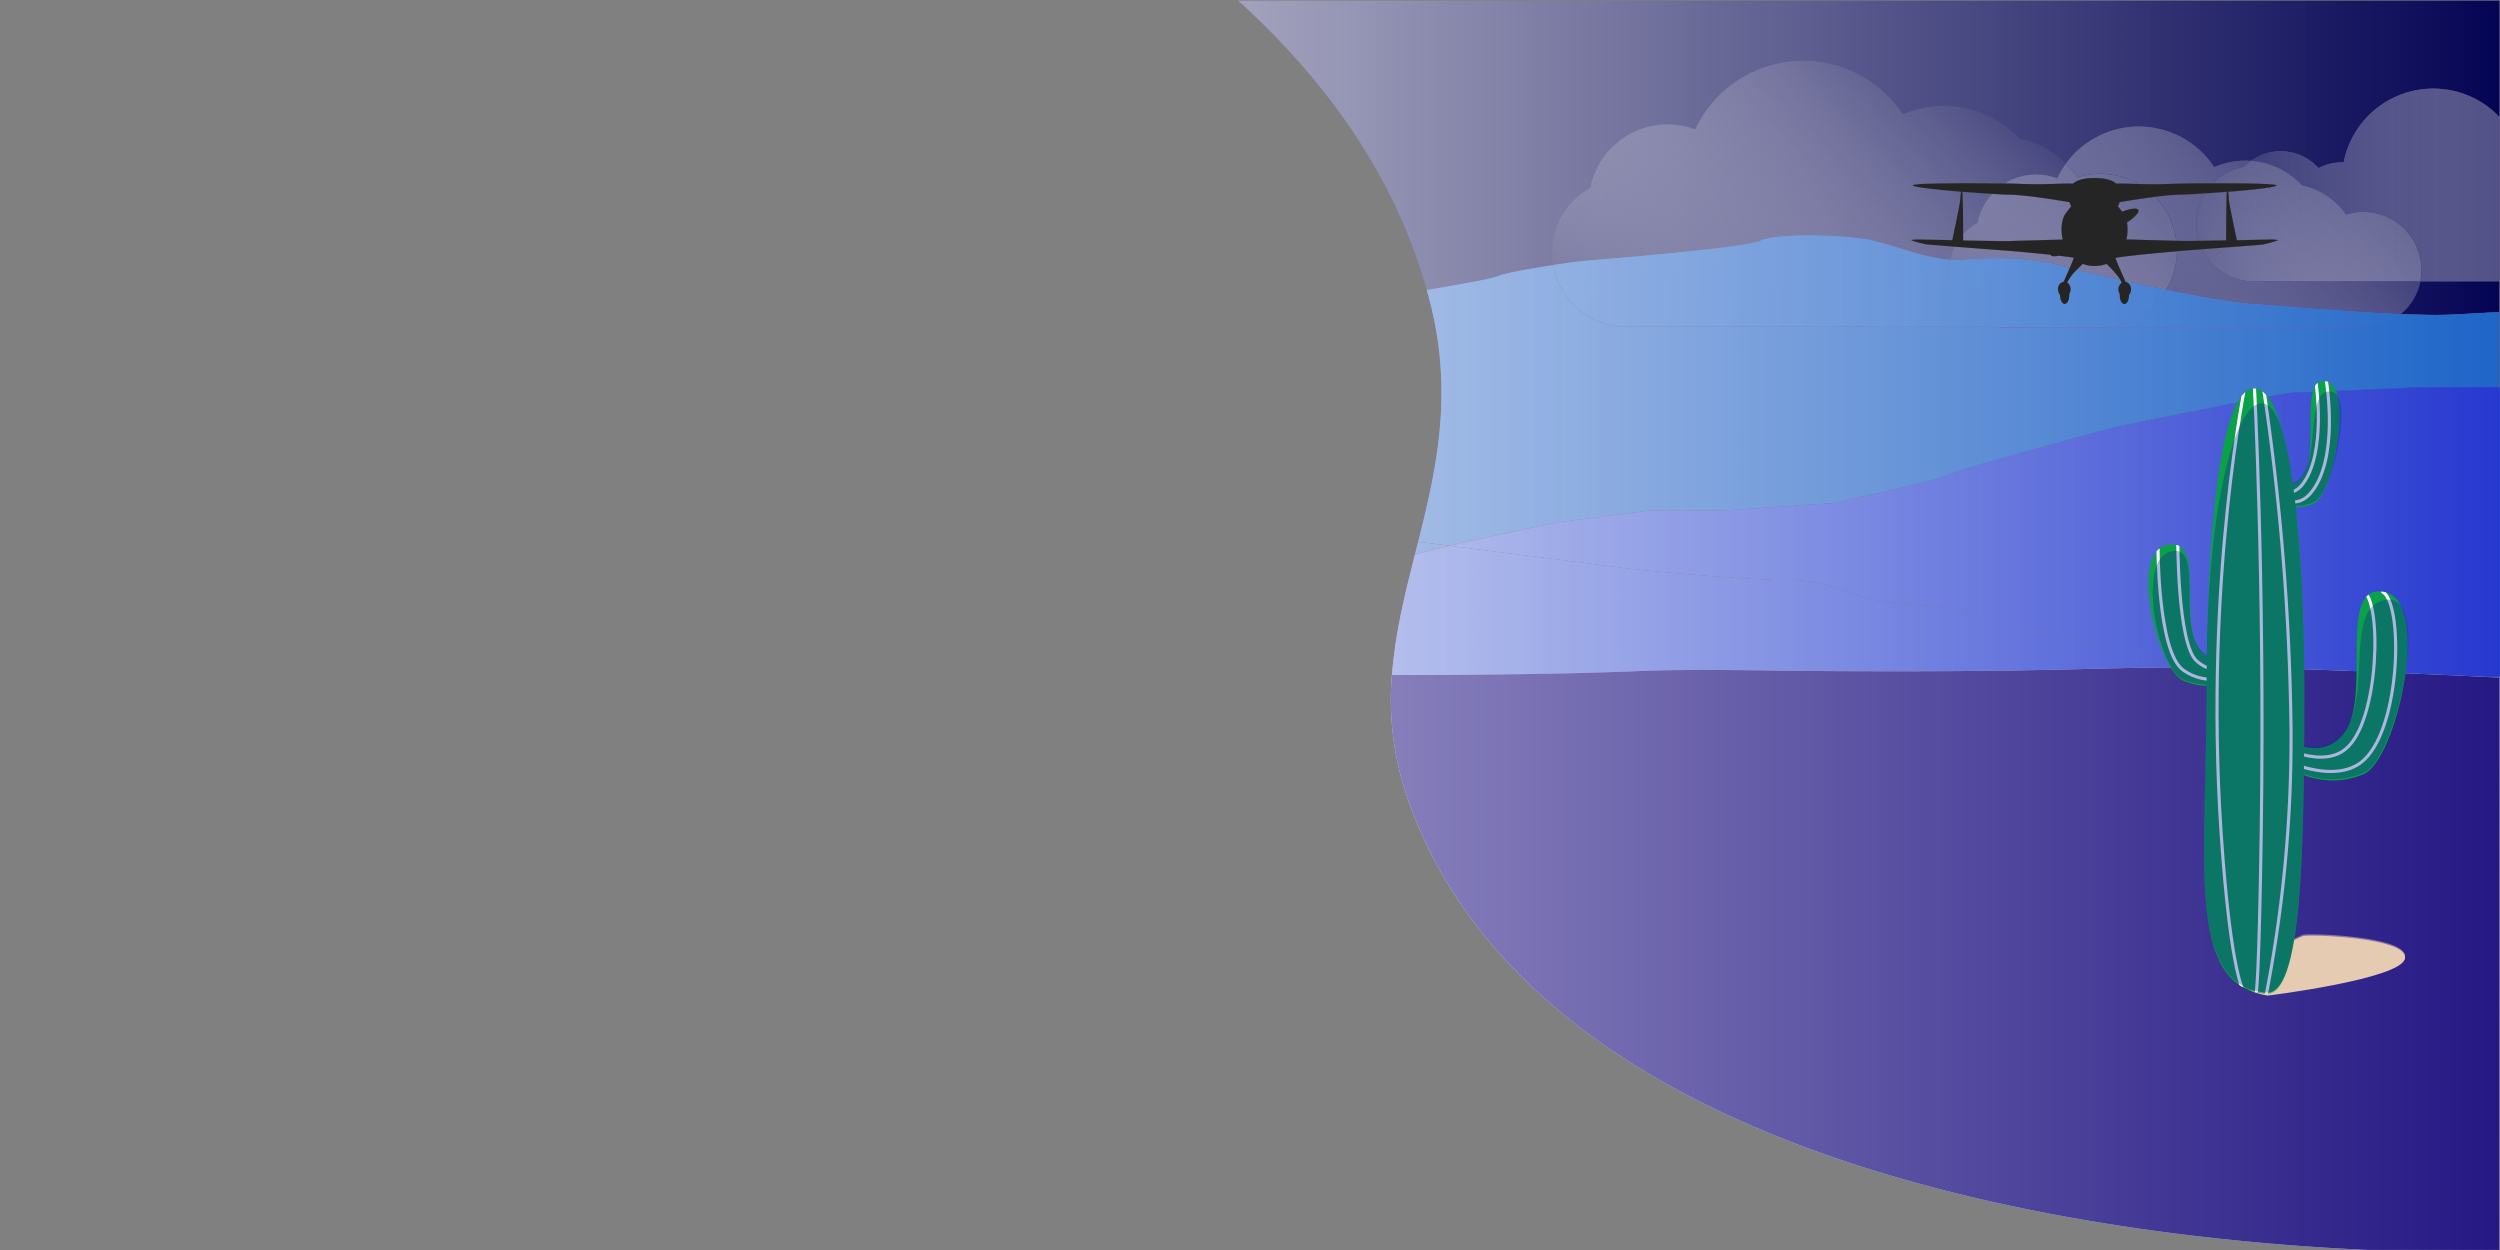 <svg xmlns="http://www.w3.org/2000/svg" xmlns:xlink="http://www.w3.org/1999/xlink" viewBox="0 0 801 400.5"><rect x="0" y="0" width="801" height="400.5" fill="#808080" stroke="none"/><defs><style>.cls-1,.cls-79{fill:none;}.cls-2{isolation:isolate;}.cls-3{fill:url(#linear-gradient);}.cls-4{fill:url(#linear-gradient-2);}.cls-5{fill:url(#linear-gradient-3);}.cls-6{fill:url(#linear-gradient-4);}.cls-7{fill:url(#linear-gradient-5);}.cls-8{fill:url(#linear-gradient-6);}.cls-9{fill:url(#linear-gradient-7);}.cls-10{fill:url(#linear-gradient-8);}.cls-11{fill:url(#linear-gradient-9);}.cls-12{fill:url(#linear-gradient-10);}.cls-13{fill:url(#linear-gradient-11);}.cls-14{fill:url(#linear-gradient-12);}.cls-15{fill:url(#linear-gradient-13);}.cls-16{fill:url(#linear-gradient-14);}.cls-17{fill:url(#linear-gradient-15);}.cls-18{fill:url(#linear-gradient-16);}.cls-19{fill:url(#linear-gradient-17);}.cls-20{fill:url(#linear-gradient-18);}.cls-21{fill:url(#linear-gradient-19);}.cls-22{fill:url(#linear-gradient-20);}.cls-23{fill:url(#linear-gradient-21);}.cls-24{fill:url(#linear-gradient-22);}.cls-25{fill:url(#linear-gradient-23);}.cls-26{fill:url(#linear-gradient-24);}.cls-27{fill:url(#linear-gradient-25);}.cls-28{fill:url(#linear-gradient-26);}.cls-29{fill:url(#linear-gradient-27);}.cls-30{fill:url(#linear-gradient-28);}.cls-31{fill:url(#linear-gradient-29);}.cls-32{fill:url(#linear-gradient-30);}.cls-33{fill:url(#linear-gradient-31);}.cls-34{fill:url(#linear-gradient-32);}.cls-35{fill:url(#linear-gradient-33);}.cls-36{fill:url(#linear-gradient-34);}.cls-37{fill:url(#linear-gradient-35);}.cls-38{fill:url(#linear-gradient-36);}.cls-39{fill:url(#linear-gradient-37);}.cls-40{fill:#ef5023;}.cls-41{fill:url(#linear-gradient-38);}.cls-42{fill:url(#linear-gradient-39);}.cls-43{fill:url(#linear-gradient-40);}.cls-44{fill:url(#linear-gradient-41);}.cls-45{fill:url(#linear-gradient-42);}.cls-46{fill:url(#linear-gradient-43);}.cls-47{fill:url(#linear-gradient-44);}.cls-48{fill:url(#linear-gradient-45);}.cls-49{fill:url(#linear-gradient-46);}.cls-50{fill:url(#linear-gradient-47);}.cls-51{fill:url(#linear-gradient-48);}.cls-52{fill:url(#linear-gradient-49);}.cls-53{fill:url(#linear-gradient-50);}.cls-54{fill:url(#linear-gradient-51);}.cls-55{fill:url(#linear-gradient-52);}.cls-56{fill:url(#linear-gradient-53);}.cls-57{fill:url(#linear-gradient-54);}.cls-58{fill:url(#linear-gradient-55);}.cls-59{fill:url(#linear-gradient-56);}.cls-60{fill:url(#linear-gradient-57);}.cls-61{fill:url(#linear-gradient-58);}.cls-62{fill:url(#linear-gradient-59);}.cls-63{fill:url(#linear-gradient-60);}.cls-64{fill:url(#linear-gradient-61);}.cls-65{fill:#d2d2ff;}.cls-66{fill:url(#linear-gradient-62);}.cls-67{fill:url(#linear-gradient-63);}.cls-68{fill:url(#linear-gradient-64);}.cls-69{fill:url(#linear-gradient-65);}.cls-70{fill:url(#linear-gradient-66);}.cls-71{fill:url(#linear-gradient-67);}.cls-72{fill:url(#linear-gradient-68);}.cls-73{fill:url(#linear-gradient-69);}.cls-74{fill:url(#linear-gradient-70);}.cls-75{fill:#252526;}.cls-76{fill:#e5cbb1;}.cls-76,.cls-83{mix-blend-mode:multiply;}.cls-77{clip-path:url(#clip-path);}.cls-78{fill:#0ba14a;}.cls-79{stroke:#fff;stroke-miterlimit:10;}.cls-80{clip-path:url(#clip-path-2);}.cls-81{clip-path:url(#clip-path-3);}.cls-82{clip-path:url(#clip-path-4);}.cls-83{opacity:0.51;}.cls-84{fill:#0d23a0;opacity:0.65;}</style><linearGradient id="linear-gradient" x1="1199.03" y1="95.51" x2="2000" y2="95.51" gradientUnits="userSpaceOnUse"><stop offset="0.21" stop-color="#fff" stop-opacity="0.9"/><stop offset="1" stop-color="#040454"/></linearGradient><linearGradient id="linear-gradient-2" x1="1199.03" y1="46.57" x2="2000" y2="46.57" xlink:href="#linear-gradient"/><linearGradient id="linear-gradient-3" x1="1199.03" y1="217.07" x2="2000" y2="217.07" xlink:href="#linear-gradient"/><linearGradient id="linear-gradient-4" x1="1199.03" y1="68.23" x2="2000" y2="68.23" xlink:href="#linear-gradient"/><linearGradient id="linear-gradient-5" x1="1751.04" y1="145.56" x2="1861.51" y2="35.09" gradientUnits="userSpaceOnUse"><stop offset="0" stop-color="#fff" stop-opacity="0"/><stop offset="1" stop-color="#383875"/></linearGradient><linearGradient id="linear-gradient-6" x1="1199.03" y1="52.25" x2="2000" y2="52.25" xlink:href="#linear-gradient"/><linearGradient id="linear-gradient-7" x1="1722.23" y1="116.75" x2="1832.7" y2="6.28" xlink:href="#linear-gradient-5"/><linearGradient id="linear-gradient-8" x1="1199.03" y1="49.77" x2="2000" y2="49.77" xlink:href="#linear-gradient"/><linearGradient id="linear-gradient-9" x1="1835.58" y1="106.68" x2="1919.2" y2="23.05" xlink:href="#linear-gradient-5"/><linearGradient id="linear-gradient-10" x1="1199.03" y1="90.23" x2="2000" y2="90.23" xlink:href="#linear-gradient"/><linearGradient id="linear-gradient-11" x1="1875.91" y1="147.01" x2="1959.53" y2="63.38" xlink:href="#linear-gradient-5"/><linearGradient id="linear-gradient-12" x1="1199.03" y1="69.59" x2="2000" y2="69.59" xlink:href="#linear-gradient"/><linearGradient id="linear-gradient-13" x1="1847.76" y1="118.86" x2="1931.38" y2="35.23" xlink:href="#linear-gradient-5"/><linearGradient id="linear-gradient-14" x1="1199.03" y1="69.67" x2="2000" y2="69.67" xlink:href="#linear-gradient"/><linearGradient id="linear-gradient-15" x1="1761.75" y1="156.27" x2="1872.22" y2="45.8" xlink:href="#linear-gradient-5"/><linearGradient id="linear-gradient-16" x1="1823.46" y1="94.56" x2="1907.09" y2="10.94" xlink:href="#linear-gradient-5"/><linearGradient id="linear-gradient-17" x1="1199.03" y1="70.12" x2="2000" y2="70.12" xlink:href="#linear-gradient"/><linearGradient id="linear-gradient-18" x1="1781.83" y1="176.35" x2="1892.3" y2="65.88" xlink:href="#linear-gradient-5"/><linearGradient id="linear-gradient-19" x1="1843.54" y1="114.64" x2="1927.17" y2="31.02" xlink:href="#linear-gradient-5"/><linearGradient id="linear-gradient-20" x1="1199.03" y1="55.74" x2="2000" y2="55.74" xlink:href="#linear-gradient"/><linearGradient id="linear-gradient-21" x1="1763.54" y1="158.06" x2="1874.01" y2="47.59" xlink:href="#linear-gradient-5"/><linearGradient id="linear-gradient-22" x1="1825.25" y1="96.35" x2="1908.88" y2="12.73" xlink:href="#linear-gradient-5"/><linearGradient id="linear-gradient-23" x1="1199.03" y1="82.48" x2="2000" y2="82.48" xlink:href="#linear-gradient"/><linearGradient id="linear-gradient-24" x1="1765.84" y1="160.36" x2="1876.31" y2="49.89" xlink:href="#linear-gradient-5"/><linearGradient id="linear-gradient-25" x1="1827.55" y1="98.65" x2="1911.18" y2="15.03" xlink:href="#linear-gradient-5"/><linearGradient id="linear-gradient-26" x1="1199.03" y1="87.17" x2="2000" y2="87.17" xlink:href="#linear-gradient"/><linearGradient id="linear-gradient-27" x1="1782.51" y1="177.03" x2="1892.98" y2="66.56" xlink:href="#linear-gradient-5"/><linearGradient id="linear-gradient-28" x1="1844.22" y1="115.32" x2="1927.85" y2="31.7" xlink:href="#linear-gradient-5"/><linearGradient id="linear-gradient-29" x1="1199.03" y1="86.67" x2="2000" y2="86.67" xlink:href="#linear-gradient"/><linearGradient id="linear-gradient-30" x1="1789.05" y1="183.57" x2="1899.52" y2="73.1" xlink:href="#linear-gradient-5"/><linearGradient id="linear-gradient-31" x1="1850.76" y1="121.86" x2="1934.39" y2="38.24" xlink:href="#linear-gradient-5"/><linearGradient id="linear-gradient-32" x1="1199.03" y1="216.85" x2="2000" y2="216.85" xlink:href="#linear-gradient"/><linearGradient id="linear-gradient-33" x1="1198.96" y1="216.85" x2="2000" y2="216.85" gradientUnits="userSpaceOnUse"><stop offset="0" stop-color="#fff" stop-opacity="0.5"/><stop offset="1" stop-color="#5982ea"/></linearGradient><linearGradient id="linear-gradient-34" x1="1198.96" y1="216.85" x2="2000" y2="216.85" gradientUnits="userSpaceOnUse"><stop offset="0.31" stop-color="#fff" stop-opacity="0.5"/><stop offset="1" stop-color="#0a5bbc" stop-opacity="0.75"/></linearGradient><linearGradient id="linear-gradient-35" x1="1199.03" y1="129.92" x2="2000" y2="129.92" xlink:href="#linear-gradient"/><linearGradient id="linear-gradient-36" x1="1198.96" y1="129.92" x2="2000" y2="129.92" xlink:href="#linear-gradient-33"/><linearGradient id="linear-gradient-37" x1="1198.96" y1="129.92" x2="2000" y2="129.92" xlink:href="#linear-gradient-34"/><linearGradient id="linear-gradient-38" x1="1199.03" y1="175.63" x2="2000" y2="175.63" xlink:href="#linear-gradient"/><linearGradient id="linear-gradient-39" x1="1198.96" y1="175.63" x2="2000" y2="175.63" xlink:href="#linear-gradient-33"/><linearGradient id="linear-gradient-40" x1="1198.96" y1="175.63" x2="2000" y2="175.63" xlink:href="#linear-gradient-34"/><linearGradient id="linear-gradient-41" x1="1199.03" y1="90.06" x2="2000" y2="90.06" xlink:href="#linear-gradient"/><linearGradient id="linear-gradient-42" x1="1733.84" y1="128.36" x2="1844.31" y2="17.89" xlink:href="#linear-gradient-5"/><linearGradient id="linear-gradient-43" x1="1198.96" y1="90.06" x2="2000" y2="90.06" xlink:href="#linear-gradient-33"/><linearGradient id="linear-gradient-44" x1="1198.96" y1="90.06" x2="2000" y2="90.06" xlink:href="#linear-gradient-34"/><linearGradient id="linear-gradient-45" x1="1199.03" y1="98.9" x2="2000" y2="98.9" xlink:href="#linear-gradient"/><linearGradient id="linear-gradient-46" x1="1867.36" y1="138.46" x2="1950.99" y2="54.84" xlink:href="#linear-gradient-5"/><linearGradient id="linear-gradient-47" x1="1198.96" y1="98.9" x2="2000" y2="98.9" xlink:href="#linear-gradient-33"/><linearGradient id="linear-gradient-48" x1="1198.96" y1="98.9" x2="2000" y2="98.9" xlink:href="#linear-gradient-34"/><linearGradient id="linear-gradient-49" x1="1199.03" y1="93.73" x2="2000" y2="93.73" xlink:href="#linear-gradient"/><linearGradient id="linear-gradient-50" x1="1776.19" y1="170.71" x2="1886.66" y2="60.24" xlink:href="#linear-gradient-5"/><linearGradient id="linear-gradient-51" x1="1837.9" y1="108.99" x2="1921.52" y2="25.37" xlink:href="#linear-gradient-5"/><linearGradient id="linear-gradient-52" x1="1198.96" y1="93.73" x2="2000" y2="93.73" xlink:href="#linear-gradient-33"/><linearGradient id="linear-gradient-53" x1="1198.96" y1="93.73" x2="2000" y2="93.73" xlink:href="#linear-gradient-34"/><linearGradient id="linear-gradient-54" x1="1199.03" y1="170.38" x2="2000" y2="170.38" xlink:href="#linear-gradient"/><linearGradient id="linear-gradient-55" x1="1198.96" y1="170.38" x2="2000" y2="170.38" xlink:href="#linear-gradient-33"/><linearGradient id="linear-gradient-56" x1="1198.96" y1="170.38" x2="2000" y2="170.38" xlink:href="#linear-gradient-34"/><linearGradient id="linear-gradient-57" x1="1486.67" y1="170.38" x2="2000" y2="170.38" gradientUnits="userSpaceOnUse"><stop offset="0.02" stop-color="#fff" stop-opacity="0.5"/><stop offset="1" stop-color="#2929d3" stop-opacity="0.75"/></linearGradient><linearGradient id="linear-gradient-58" x1="1199.03" y1="195.59" x2="2000" y2="195.59" xlink:href="#linear-gradient"/><linearGradient id="linear-gradient-59" x1="1198.96" y1="195.59" x2="2000" y2="195.59" xlink:href="#linear-gradient-33"/><linearGradient id="linear-gradient-60" x1="1198.96" y1="195.59" x2="2000" y2="195.59" xlink:href="#linear-gradient-34"/><linearGradient id="linear-gradient-61" x1="1486.67" y1="195.59" x2="2000" y2="195.59" xlink:href="#linear-gradient-57"/><linearGradient id="linear-gradient-62" x1="1199.01" y1="307.15" x2="2000" y2="307.15" gradientUnits="userSpaceOnUse"><stop offset="0" stop-color="#fff"/><stop offset="1" stop-color="#251884"/></linearGradient><linearGradient id="linear-gradient-63" x1="1199.03" y1="59.24" x2="2000" y2="59.24" xlink:href="#linear-gradient"/><linearGradient id="linear-gradient-64" x1="1902.67" y1="59.24" x2="2037.29" y2="59.24" xlink:href="#linear-gradient-5"/><linearGradient id="linear-gradient-65" x1="1199.03" y1="70.81" x2="2000" y2="70.81" xlink:href="#linear-gradient"/><linearGradient id="linear-gradient-66" x1="1872.28" y1="143.38" x2="1955.9" y2="59.75" xlink:href="#linear-gradient-5"/><linearGradient id="linear-gradient-67" x1="1902.67" y1="70.81" x2="2037.29" y2="70.81" xlink:href="#linear-gradient-5"/><linearGradient id="linear-gradient-68" x1="1199.03" y1="69.31" x2="2000" y2="69.31" xlink:href="#linear-gradient"/><linearGradient id="linear-gradient-69" x1="1853.61" y1="124.72" x2="1937.24" y2="41.09" xlink:href="#linear-gradient-5"/><linearGradient id="linear-gradient-70" x1="1902.67" y1="69.31" x2="2037.29" y2="69.31" xlink:href="#linear-gradient-5"/><clipPath id="clip-path" transform="translate(-1199)"><path class="cls-1" d="M1926.86,234.21s15.35,12.29,23.65,0-2.9-47.61,12.46-44.54,3.87,53.93-6.65,58.37c-16,6.76-29.46-5.63-29.46-5.63Z"/></clipPath><clipPath id="clip-path-2" transform="translate(-1199)"><path class="cls-1" d="M1923.74,151.89s8.78,8.2,13.52,0-1.66-31.77,7.12-29.72,2.21,36-3.8,39c-9.15,4.51-16.84-3.76-16.84-3.76Z"/></clipPath><clipPath id="clip-path-3" transform="translate(-1199)"><path class="cls-1" d="M1922.94,207.91s-12.53,9.2-19.31,0,2.37-35.67-10.17-33.36-3.16,40.38,5.42,43.71c13.08,5.06,24.06-4.22,24.06-4.22Z"/></clipPath><clipPath id="clip-path-4" transform="translate(-1199)"><path class="cls-1" d="M1937.3,219.87c0,53.59-.77,99.74-12.37,98.59-25.81-2.56-18.94-43.45-18.94-97s4.78-97,15.24-97S1937.3,166.27,1937.3,219.87Z"/></clipPath></defs><title>homePageIllustrationSmall</title><g class="cls-2"><g id="blue_small_version_copy" data-name="blue small version copy"><path class="cls-1" d="M2000,217.12V0H1199V400.5h758.53c-83.67-3.79-265.9-25.8-307.37-144.38A96.68,96.68,0,0,1,1645,216.3c1-13.17,4.1-25.82,7.35-38.66.33-1.34.67-2.68,1-4,5.82-23.14,11.24-47.12,4-76.1-.38-1.54-.79-3.07-1.22-4.59-12.06-43-39.43-73.67-60.45-92.73h404.1V400.5h.2V217.12Z" transform="translate(-1199)"/><path class="cls-3" d="M1968.2,100.63c6.69.28,12.67.38,16.92.15l14.68-.79V90.11h-25.31A18.49,18.49,0,0,1,1968.2,100.63Z" transform="translate(-1199)"/><path class="cls-4" d="M1696.63,85a23.28,23.28,0,0,1-.34-3.94,23.62,23.62,0,0,1,12.21-20.69,25.26,25.26,0,0,1,33.66-18.8,38.19,38.19,0,0,1,66.49-4.77,32.82,32.82,0,0,1,37.24,7.71,30.21,30.21,0,0,1,15,8,28.9,28.9,0,0,1,47.55,1.09,24.7,24.7,0,0,1,10-2.1c.61,0,1.22,0,1.82.07a16.24,16.24,0,0,1,21.59,2.35,16.14,16.14,0,0,1,7.55-1.87l.54,0a29.24,29.24,0,0,1,49.9-14.53V.2H1595.7c21,19.06,48.39,49.71,60.45,92.73,11.22-1.93,20.69-3.6,22.74-4.44C1681.67,87.36,1689.92,86,1696.63,85Z" transform="translate(-1199)"/><path class="cls-5" d="M1999.8,217.11V217h-1.61Z" transform="translate(-1199)"/><path class="cls-6" d="M1832.59,71.37a18.94,18.94,0,0,1,4.68-9.25c-2.83-.17-6.17-.4-9.5-.67.18,2.12.22,9.66.24,13.55A17.94,17.94,0,0,1,1832.59,71.37Z" transform="translate(-1199)"/><path class="cls-7" d="M1832.59,71.37a18.94,18.94,0,0,1,4.68-9.25c-2.83-.17-6.17-.4-9.5-.67.18,2.12.22,9.66.24,13.55A17.94,17.94,0,0,1,1832.59,71.37Z" transform="translate(-1199)"/><path class="cls-8" d="M1763.21,77.14c5-2.44,27.28-2,36,0,7.42,1.74,16.64,5.56,24.59,6.12a18.08,18.08,0,0,1,1.49-4.24c-4.67-.36-8.63-.68-8.88-.72a32.14,32.14,0,0,1-4.9-1.34c-.1-.25,2.3-.26,2.3-.26l10.8.23c.45-2.11,2.52-11.82,2.58-13.12a17.29,17.29,0,0,1,.23-2.4c-7.59-.61-14.94-1.38-15.45-2-.75-.86,20-.77,29.32-.65a19,19,0,0,1,10.1-2.89,19.23,19.23,0,0,1,6.73,1.22,29.49,29.49,0,0,1,2.78-4.7,30.21,30.21,0,0,0-15-8,32.82,32.82,0,0,0-37.24-7.71,38.19,38.19,0,0,0-66.49,4.77,25.26,25.26,0,0,0-33.66,18.8A23.62,23.62,0,0,0,1696.29,81a23.28,23.28,0,0,0,.34,3.94c5.24-.79,9.54-1.33,9.54-1.33S1758.25,79.58,1763.21,77.14Z" transform="translate(-1199)"/><path class="cls-9" d="M1763.21,77.14c5-2.44,27.28-2,36,0,7.42,1.74,16.64,5.56,24.59,6.12a18.08,18.08,0,0,1,1.49-4.24c-4.67-.36-8.63-.68-8.88-.72a32.14,32.14,0,0,1-4.9-1.34c-.1-.25,2.3-.26,2.3-.26l10.8.23c.45-2.11,2.52-11.82,2.58-13.12a17.29,17.29,0,0,1,.23-2.4c-7.59-.61-14.94-1.38-15.45-2-.75-.86,20-.77,29.32-.65a19,19,0,0,1,10.1-2.89,19.23,19.23,0,0,1,6.73,1.22,29.49,29.49,0,0,1,2.78-4.7,30.21,30.21,0,0,0-15-8,32.82,32.82,0,0,0-37.24-7.71,38.19,38.19,0,0,0-66.49,4.77,25.26,25.26,0,0,0-33.66,18.8A23.62,23.62,0,0,0,1696.29,81a23.28,23.28,0,0,0,.34,3.94c5.24-.79,9.54-1.33,9.54-1.33S1758.25,79.58,1763.21,77.14Z" transform="translate(-1199)"/><path class="cls-10" d="M1864.58,56.82A24.45,24.45,0,0,1,1884.19,59c2.91.08,6.45.13,10.5-.06.88,0,6.71-.14,13.28-.16a18.33,18.33,0,0,1,10-5.24,16.17,16.17,0,0,1,2.29-2c-.6,0-1.21-.07-1.82-.07a24.7,24.7,0,0,0-10,2.1,28.9,28.9,0,0,0-47.55-1.09A30,30,0,0,1,1864.58,56.82Z" transform="translate(-1199)"/><path class="cls-11" d="M1864.58,56.82A24.45,24.45,0,0,1,1884.19,59c2.91.08,6.45.13,10.5-.06.88,0,6.71-.14,13.28-.16a18.33,18.33,0,0,1,10-5.24,16.17,16.17,0,0,1,2.29-2c-.6,0-1.21-.07-1.82-.07a24.7,24.7,0,0,0-10,2.1,28.9,28.9,0,0,0-47.55-1.09A30,30,0,0,1,1864.58,56.82Z" transform="translate(-1199)"/><path class="cls-12" d="M1974.49,90.11h-53.37a18.45,18.45,0,0,1-16.55-10.29l-5.2.4c-.28,0-1.37.1-2.93.24a24.29,24.29,0,0,1-3.54,12.41c10.93,2.2,21.68,4.08,27.75,4.51,9.74.68,30.85,2.53,47.55,3.25A18.49,18.49,0,0,0,1974.49,90.11Z" transform="translate(-1199)"/><path class="cls-13" d="M1974.49,90.11h-53.37a18.45,18.45,0,0,1-16.55-10.29l-5.2.4c-.28,0-1.37.1-2.93.24a24.29,24.29,0,0,1-3.54,12.41c10.93,2.2,21.68,4.08,27.75,4.51,9.74.68,30.85,2.53,47.55,3.25A18.49,18.49,0,0,0,1974.49,90.11Z" transform="translate(-1199)"/><path class="cls-14" d="M1905.43,62c-3.57.24-6.64.4-8.33.43-2,0-4.81.33-7.62.68a24.42,24.42,0,0,1,6.78,14.1l1.3,0c.66,0,2.94,0,6,0A18.45,18.45,0,0,1,1905.43,62Z" transform="translate(-1199)"/><path class="cls-15" d="M1905.43,62c-3.57.24-6.64.4-8.33.43-2,0-4.81.33-7.62.68a24.42,24.42,0,0,1,6.78,14.1l1.3,0c.66,0,2.94,0,6,0A18.45,18.45,0,0,1,1905.43,62Z" transform="translate(-1199)"/><path class="cls-16" d="M1843.16,62.39c-1.29,0-3.39-.12-5.89-.27a18.94,18.94,0,0,0-4.68,9.25A17.94,17.94,0,0,0,1828,75v2c6.7.14,13.48.25,14.69.2,2.14-.08,13.88-.39,17.22-.48-.72-3-.39-6.43.9-8.33.5-.55,1.06-1.46,1.83-2.26a10.26,10.26,0,0,1-.56-1.37C1860.61,64.51,1848.91,62.52,1843.16,62.39Z" transform="translate(-1199)"/><path class="cls-17" d="M1843.16,62.39c-1.29,0-3.39-.12-5.89-.27a18.94,18.94,0,0,0-4.68,9.25A17.94,17.94,0,0,0,1828,75v2c6.7.14,13.48.25,14.69.2,2.14-.08,13.88-.39,17.22-.48-.72-3-.39-6.43.9-8.33.5-.55,1.06-1.46,1.83-2.26a10.26,10.26,0,0,1-.56-1.37C1860.61,64.51,1848.91,62.52,1843.16,62.39Z" transform="translate(-1199)"/><path class="cls-18" d="M1843.16,62.39c-1.29,0-3.39-.12-5.89-.27a18.94,18.94,0,0,0-4.68,9.25A17.94,17.94,0,0,0,1828,75v2c6.7.14,13.48.25,14.69.2,2.14-.08,13.88-.39,17.22-.48-.72-3-.39-6.43.9-8.33.5-.55,1.06-1.46,1.83-2.26a10.26,10.26,0,0,1-.56-1.37C1860.61,64.51,1848.91,62.52,1843.16,62.39Z" transform="translate(-1199)"/><path class="cls-19" d="M1878.17,64.77a10.26,10.26,0,0,1-.56,1.37,16.74,16.74,0,0,1,1.36,1.68c2.69-1,4.81-1.3,5.2-.54s-1.14,2.39-3.65,4a13.76,13.76,0,0,1-.18,5.44c2.9.08,12.14.32,15.92.44a24.42,24.42,0,0,0-6.78-14.1C1884.35,63.71,1879.13,64.6,1878.17,64.77Z" transform="translate(-1199)"/><path class="cls-20" d="M1878.17,64.77a10.26,10.26,0,0,1-.56,1.37,16.74,16.74,0,0,1,1.36,1.68c2.69-1,4.81-1.3,5.2-.54s-1.14,2.39-3.65,4a13.76,13.76,0,0,1-.18,5.44c2.9.08,12.14.32,15.92.44a24.42,24.42,0,0,0-6.78-14.1C1884.35,63.71,1879.13,64.6,1878.17,64.77Z" transform="translate(-1199)"/><path class="cls-21" d="M1878.17,64.77a10.26,10.26,0,0,1-.56,1.37,16.74,16.74,0,0,1,1.36,1.68c2.69-1,4.81-1.3,5.2-.54s-1.14,2.39-3.65,4a13.76,13.76,0,0,1-.18,5.44c2.9.08,12.14.32,15.92.44a24.42,24.42,0,0,0-6.78-14.1C1884.35,63.71,1879.13,64.6,1878.17,64.77Z" transform="translate(-1199)"/><path class="cls-22" d="M1851.34,55.92a19,19,0,0,0-10.1,2.89c2.29,0,3.9.06,4.33.09,8.46.41,14.7-.27,17.59,0,1.24-1.08,3.38-1.83,7-1.83s5.73.75,7,1.83c1.51-.13,3.93,0,7.09.08a24.45,24.45,0,0,0-19.61-2.14,30,30,0,0,0-3.73-4.38,29.49,29.49,0,0,0-2.78,4.7A19.23,19.23,0,0,0,1851.34,55.92Z" transform="translate(-1199)"/><path class="cls-23" d="M1851.34,55.92a19,19,0,0,0-10.1,2.89c2.29,0,3.9.06,4.33.09,8.46.41,14.7-.27,17.59,0,1.24-1.08,3.38-1.83,7-1.83s5.73.75,7,1.83c1.51-.13,3.93,0,7.09.08a24.45,24.45,0,0,0-19.61-2.14,30,30,0,0,0-3.73-4.38,29.49,29.49,0,0,0-2.78,4.7A19.23,19.23,0,0,0,1851.34,55.92Z" transform="translate(-1199)"/><path class="cls-24" d="M1851.34,55.92a19,19,0,0,0-10.1,2.89c2.29,0,3.9.06,4.33.09,8.46.41,14.7-.27,17.59,0,1.24-1.08,3.38-1.83,7-1.83s5.73.75,7,1.83c1.51-.13,3.93,0,7.09.08a24.45,24.45,0,0,0-19.61-2.14,30,30,0,0,0-3.73-4.38,29.49,29.49,0,0,0-2.78,4.7A19.23,19.23,0,0,0,1851.34,55.92Z" transform="translate(-1199)"/><path class="cls-25" d="M1863.49,82.71l-.19-.17c-1.2-.2-2.8-.41-4.6-.62-1.38.3-2.36.24-2.61-.24a.09.09,0,0,1,0-.05c-6.6-.71-14.36-1.36-15.19-1.41L1825.24,79a18.08,18.08,0,0,0-1.49,4.24,24.53,24.53,0,0,0,3.93,0c8.68-.81,22.31-.81,32.23,2,.65.19,1.42.4,2.3.63l.31-.71S1863,84,1863.49,82.71Z" transform="translate(-1199)"/><path class="cls-26" d="M1863.49,82.71l-.19-.17c-1.2-.2-2.8-.41-4.6-.62-1.38.3-2.36.24-2.61-.24a.09.09,0,0,1,0-.05c-6.6-.71-14.36-1.36-15.19-1.41L1825.24,79a18.08,18.08,0,0,0-1.49,4.24,24.53,24.53,0,0,0,3.93,0c8.68-.81,22.31-.81,32.23,2,.65.19,1.42.4,2.3.63l.31-.71S1863,84,1863.49,82.71Z" transform="translate(-1199)"/><path class="cls-27" d="M1863.49,82.71l-.19-.17c-1.2-.2-2.8-.41-4.6-.62-1.38.3-2.36.24-2.61-.24a.09.09,0,0,1,0-.05c-6.6-.71-14.36-1.36-15.19-1.41L1825.24,79a18.08,18.08,0,0,0-1.49,4.24,24.53,24.53,0,0,0,3.93,0c8.68-.81,22.31-.81,32.23,2,.65.19,1.42.4,2.3.63l.31-.71S1863,84,1863.49,82.71Z" transform="translate(-1199)"/><path class="cls-28" d="M1873.91,84.54a10.85,10.85,0,0,1-7.56,0c-.51.47-1.24,1.18-2,1.95,3.7.94,8.62,2.1,14.06,3.31-.18-.32-.4-.68-.6-1A30.4,30.4,0,0,0,1873.91,84.54Z" transform="translate(-1199)"/><path class="cls-29" d="M1873.91,84.54a10.85,10.85,0,0,1-7.56,0c-.51.47-1.24,1.18-2,1.95,3.7.94,8.62,2.1,14.06,3.31-.18-.32-.4-.68-.6-1A30.4,30.4,0,0,0,1873.91,84.54Z" transform="translate(-1199)"/><path class="cls-30" d="M1873.91,84.54a10.85,10.85,0,0,1-7.56,0c-.51.47-1.24,1.18-2,1.95,3.7.94,8.62,2.1,14.06,3.31-.18-.32-.4-.68-.6-1A30.4,30.4,0,0,0,1873.91,84.54Z" transform="translate(-1199)"/><path class="cls-31" d="M1876.77,82.71c.47,1.28,1,2.51,1,2.51l2.18,4.91c4.16.92,8.59,1.85,13,2.74a24.29,24.29,0,0,0,3.54-12.41c-5,.43-15,1.36-19.48,2.08Z" transform="translate(-1199)"/><path class="cls-32" d="M1876.77,82.71c.47,1.28,1,2.51,1,2.51l2.18,4.91c4.16.92,8.59,1.85,13,2.74a24.29,24.29,0,0,0,3.54-12.41c-5,.43-15,1.36-19.48,2.08Z" transform="translate(-1199)"/><path class="cls-33" d="M1876.77,82.71c.47,1.28,1,2.51,1,2.51l2.18,4.91c4.16.92,8.59,1.85,13,2.74a24.29,24.29,0,0,0,3.54-12.41c-5,.43-15,1.36-19.48,2.08Z" transform="translate(-1199)"/><path class="cls-34" d="M1998.19,217h1.61v-.36H1991Z" transform="translate(-1199)"/><path class="cls-35" d="M1998.19,217h1.61v-.36H1991Z" transform="translate(-1199)"/><path class="cls-36" d="M1998.19,217h1.61v-.36H1991Z" transform="translate(-1199)"/><path class="cls-37" d="M1698.34,167.32l29.79-3.8h23.45l34.85-2.32s34.86-7.59,36.76-9.06,53.87-15.4,53.87-15.4,53.23-11,57-11,39.93-1.68,39.93-1.68h25.78V100l-14.68.79c-4.25.23-10.23.13-16.92-.15a18.48,18.48,0,0,1-11.87,4.3H1841.24a17.38,17.38,0,0,1-3.08-.27H1719.93a23.63,23.63,0,0,1-23.3-19.7c-6.71,1-15,2.4-17.74,3.53-2.05.84-11.52,2.51-22.74,4.44.43,1.52.84,3,1.22,4.59,7.24,29,1.82,53-4,76.1l10,1.26C1678.63,171.28,1698.34,167.32,1698.34,167.32Z" transform="translate(-1199)"/><path class="cls-38" d="M1698.34,167.32l29.79-3.8h23.45l34.85-2.32s34.86-7.59,36.76-9.06,53.87-15.4,53.87-15.4,53.23-11,57-11,39.93-1.68,39.93-1.68h25.78V100l-14.68.79c-4.25.23-10.23.13-16.92-.15a18.48,18.48,0,0,1-11.87,4.3H1841.24a17.38,17.38,0,0,1-3.08-.27H1719.93a23.63,23.63,0,0,1-23.3-19.7c-6.71,1-15,2.4-17.74,3.53-2.05.84-11.52,2.51-22.74,4.44.43,1.52.84,3,1.22,4.59,7.24,29,1.82,53-4,76.1l10,1.26C1678.63,171.28,1698.34,167.32,1698.34,167.32Z" transform="translate(-1199)"/><path class="cls-39" d="M1698.34,167.32l29.79-3.8h23.45l34.85-2.32s34.86-7.59,36.76-9.06,53.87-15.4,53.87-15.4,53.23-11,57-11,39.93-1.68,39.93-1.68h25.78V100l-14.68.79c-4.25.23-10.23.13-16.92-.15a18.48,18.48,0,0,1-11.87,4.3H1841.24a17.38,17.38,0,0,1-3.08-.27H1719.93a23.63,23.63,0,0,1-23.3-19.7c-6.71,1-15,2.4-17.74,3.53-2.05.84-11.52,2.51-22.74,4.44.43,1.52.84,3,1.22,4.59,7.24,29,1.82,53-4,76.1l10,1.26C1678.63,171.28,1698.34,167.32,1698.34,167.32Z" transform="translate(-1199)"/><path class="cls-40" d="M1653.37,173.62c-.34,1.34-.68,2.68-1,4,3-.84,6.83-1.79,11-2.76Z" transform="translate(-1199)"/><path class="cls-41" d="M1653.37,173.62c-.34,1.34-.68,2.68-1,4,3-.84,6.83-1.79,11-2.76Z" transform="translate(-1199)"/><path class="cls-42" d="M1653.37,173.62c-.34,1.34-.68,2.68-1,4,3-.84,6.83-1.79,11-2.76Z" transform="translate(-1199)"/><path class="cls-43" d="M1653.37,173.62c-.34,1.34-.68,2.68-1,4,3-.84,6.83-1.79,11-2.76Z" transform="translate(-1199)"/><path class="cls-44" d="M1823.35,87a18.06,18.06,0,0,1,.4-3.77c-8-.56-17.17-4.38-24.59-6.12-8.67-2-31-2.45-36,0s-57,6.49-57,6.49-4.3.54-9.54,1.33a23.63,23.63,0,0,0,23.3,19.7h118.23A17.89,17.89,0,0,1,1823.35,87Z" transform="translate(-1199)"/><path class="cls-45" d="M1823.35,87a18.06,18.06,0,0,1,.4-3.77c-8-.56-17.17-4.38-24.59-6.12-8.67-2-31-2.45-36,0s-57,6.49-57,6.49-4.3.54-9.54,1.33a23.63,23.63,0,0,0,23.3,19.7h118.23A17.89,17.89,0,0,1,1823.35,87Z" transform="translate(-1199)"/><path class="cls-46" d="M1823.35,87a18.06,18.06,0,0,1,.4-3.77c-8-.56-17.17-4.38-24.59-6.12-8.67-2-31-2.45-36,0s-57,6.49-57,6.49-4.3.54-9.54,1.33a23.63,23.63,0,0,0,23.3,19.7h118.23A17.89,17.89,0,0,1,1823.35,87Z" transform="translate(-1199)"/><path class="cls-47" d="M1823.35,87a18.06,18.06,0,0,1,.4-3.77c-8-.56-17.17-4.38-24.59-6.12-8.67-2-31-2.45-36,0s-57,6.49-57,6.49-4.3.54-9.54,1.33a23.63,23.63,0,0,0,23.3,19.7h118.23A17.89,17.89,0,0,1,1823.35,87Z" transform="translate(-1199)"/><path class="cls-48" d="M1892.9,92.87A24.45,24.45,0,0,1,1872,104.66h-33.8a17.38,17.38,0,0,0,3.08.27h115.09a18.48,18.48,0,0,0,11.87-4.3c-16.7-.72-37.81-2.57-47.55-3.25C1914.58,97,1903.83,95.07,1892.9,92.87Z" transform="translate(-1199)"/><path class="cls-49" d="M1892.9,92.87A24.45,24.45,0,0,1,1872,104.66h-33.8a17.38,17.38,0,0,0,3.08.27h115.09a18.48,18.48,0,0,0,11.87-4.3c-16.7-.72-37.81-2.57-47.55-3.25C1914.58,97,1903.83,95.07,1892.9,92.87Z" transform="translate(-1199)"/><path class="cls-50" d="M1892.9,92.87A24.45,24.45,0,0,1,1872,104.66h-33.8a17.38,17.38,0,0,0,3.08.27h115.09a18.48,18.48,0,0,0,11.87-4.3c-16.7-.72-37.81-2.57-47.55-3.25C1914.58,97,1903.83,95.07,1892.9,92.87Z" transform="translate(-1199)"/><path class="cls-51" d="M1892.9,92.87A24.45,24.45,0,0,1,1872,104.66h-33.8a17.38,17.38,0,0,0,3.08.27h115.09a18.48,18.48,0,0,0,11.87-4.3c-16.7-.72-37.81-2.57-47.55-3.25C1914.58,97,1903.83,95.07,1892.9,92.87Z" transform="translate(-1199)"/><path class="cls-52" d="M1892.9,92.87c-4.39-.89-8.82-1.82-13-2.74l0,.11a2.34,2.34,0,0,1,1.8,2.45,2.72,2.72,0,0,1-.66,1.8v.12c0,1.53-.66,2.76-1.47,2.76s-1.48-1.23-1.48-2.76a3,3,0,0,1,0-.43,2.74,2.74,0,0,1-.42-1.49,2.57,2.57,0,0,1,1.08-2.18c-.08-.15-.22-.41-.4-.71-5.44-1.21-10.36-2.37-14.06-3.31a19.15,19.15,0,0,0-2,2.34,18,18,0,0,0-1,1.68,2.57,2.57,0,0,1,1.08,2.18,2.74,2.74,0,0,1-.42,1.49,3,3,0,0,1,0,.43c0,1.53-.66,2.76-1.48,2.76s-1.47-1.23-1.47-2.76v-.12a2.72,2.72,0,0,1-.66-1.8,2.34,2.34,0,0,1,1.8-2.45l1.92-4.31c-.88-.23-1.65-.44-2.3-.63-9.92-2.85-23.55-2.85-32.23-2a24.53,24.53,0,0,1-3.93,0,17.9,17.9,0,0,0,14.41,21.39H1872A24.45,24.45,0,0,0,1892.9,92.87Z" transform="translate(-1199)"/><path class="cls-53" d="M1892.9,92.87c-4.39-.89-8.82-1.82-13-2.74l0,.11a2.34,2.34,0,0,1,1.8,2.45,2.72,2.72,0,0,1-.66,1.8v.12c0,1.53-.66,2.76-1.47,2.76s-1.48-1.23-1.48-2.76a3,3,0,0,1,0-.43,2.74,2.74,0,0,1-.42-1.49,2.57,2.57,0,0,1,1.08-2.18c-.08-.15-.22-.41-.4-.71-5.44-1.21-10.36-2.37-14.06-3.31a19.15,19.15,0,0,0-2,2.34,18,18,0,0,0-1,1.68,2.57,2.57,0,0,1,1.08,2.18,2.74,2.74,0,0,1-.42,1.49,3,3,0,0,1,0,.43c0,1.53-.66,2.76-1.48,2.76s-1.47-1.23-1.47-2.76v-.12a2.72,2.72,0,0,1-.66-1.8,2.34,2.34,0,0,1,1.8-2.45l1.92-4.31c-.88-.23-1.65-.44-2.3-.63-9.92-2.85-23.55-2.85-32.23-2a24.53,24.53,0,0,1-3.93,0,17.9,17.9,0,0,0,14.41,21.39H1872A24.45,24.45,0,0,0,1892.9,92.87Z" transform="translate(-1199)"/><path class="cls-54" d="M1892.9,92.87c-4.39-.89-8.82-1.82-13-2.74l0,.11a2.34,2.34,0,0,1,1.8,2.45,2.72,2.72,0,0,1-.66,1.8v.12c0,1.53-.66,2.76-1.47,2.76s-1.48-1.23-1.48-2.76a3,3,0,0,1,0-.43,2.74,2.74,0,0,1-.42-1.49,2.57,2.57,0,0,1,1.08-2.18c-.08-.15-.22-.41-.4-.71-5.44-1.21-10.36-2.37-14.06-3.31a19.15,19.15,0,0,0-2,2.34,18,18,0,0,0-1,1.68,2.57,2.57,0,0,1,1.08,2.18,2.74,2.74,0,0,1-.42,1.49,3,3,0,0,1,0,.43c0,1.53-.66,2.76-1.48,2.76s-1.47-1.23-1.47-2.76v-.12a2.72,2.72,0,0,1-.66-1.8,2.34,2.34,0,0,1,1.8-2.45l1.92-4.31c-.88-.23-1.65-.44-2.3-.63-9.92-2.85-23.55-2.85-32.23-2a24.53,24.53,0,0,1-3.93,0,17.9,17.9,0,0,0,14.41,21.39H1872A24.45,24.45,0,0,0,1892.9,92.87Z" transform="translate(-1199)"/><path class="cls-55" d="M1892.9,92.87c-4.39-.89-8.82-1.82-13-2.74l0,.11a2.34,2.34,0,0,1,1.8,2.45,2.72,2.72,0,0,1-.66,1.8v.12c0,1.53-.66,2.76-1.47,2.76s-1.48-1.23-1.48-2.76a3,3,0,0,1,0-.43,2.74,2.74,0,0,1-.42-1.49,2.57,2.57,0,0,1,1.08-2.18c-.08-.15-.22-.41-.4-.71-5.44-1.21-10.36-2.37-14.06-3.31a19.15,19.15,0,0,0-2,2.34,18,18,0,0,0-1,1.68,2.57,2.57,0,0,1,1.08,2.18,2.74,2.74,0,0,1-.42,1.49,3,3,0,0,1,0,.43c0,1.53-.66,2.76-1.48,2.76s-1.47-1.23-1.47-2.76v-.12a2.72,2.72,0,0,1-.66-1.8,2.34,2.34,0,0,1,1.8-2.45l1.92-4.31c-.88-.23-1.65-.44-2.3-.63-9.92-2.85-23.55-2.85-32.23-2a24.53,24.53,0,0,1-3.93,0,17.9,17.9,0,0,0,14.41,21.39H1872A24.45,24.45,0,0,0,1892.9,92.87Z" transform="translate(-1199)"/><path class="cls-56" d="M1892.9,92.87c-4.39-.89-8.82-1.82-13-2.74l0,.11a2.34,2.34,0,0,1,1.8,2.45,2.72,2.72,0,0,1-.66,1.8v.12c0,1.53-.66,2.76-1.47,2.76s-1.48-1.23-1.48-2.76a3,3,0,0,1,0-.43,2.74,2.74,0,0,1-.42-1.49,2.57,2.57,0,0,1,1.08-2.18c-.08-.15-.22-.41-.4-.71-5.44-1.21-10.36-2.37-14.06-3.31a19.15,19.15,0,0,0-2,2.34,18,18,0,0,0-1,1.68,2.57,2.57,0,0,1,1.08,2.18,2.74,2.74,0,0,1-.42,1.49,3,3,0,0,1,0,.43c0,1.53-.66,2.76-1.48,2.76s-1.47-1.23-1.47-2.76v-.12a2.72,2.72,0,0,1-.66-1.8,2.34,2.34,0,0,1,1.8-2.45l1.92-4.31c-.88-.23-1.65-.44-2.3-.63-9.92-2.85-23.55-2.85-32.23-2a24.53,24.53,0,0,1-3.93,0,17.9,17.9,0,0,0,14.41,21.39H1872A24.45,24.45,0,0,0,1892.9,92.87Z" transform="translate(-1199)"/><path class="cls-57" d="M1934.09,125.77c-3.8,0-57,11-57,11s-52,13.92-53.87,15.4-36.76,9.06-36.76,9.06l-34.85,2.32h-23.45l-29.79,3.8s-19.71,4-35,7.56c19.13,2.42,50.36,6.34,54.8,7,5.79.83,40.5,4.18,54.55,4s22.32,7.66,39.68,7.94,33.89,8.35,42.77,9.19c7.05.66,23.32,6.05,45.41,10.75,4,0,8.31,0,13,.08,19,.23,36.3,1,60.08,2,6.51.28,12.38.55,17.44.8h8.79V124.09H1974S1937.89,125.77,1934.09,125.77Z" transform="translate(-1199)"/><path class="cls-58" d="M1934.09,125.77c-3.8,0-57,11-57,11s-52,13.92-53.87,15.4-36.76,9.06-36.76,9.06l-34.85,2.32h-23.45l-29.79,3.8s-19.71,4-35,7.56c19.13,2.42,50.36,6.34,54.8,7,5.79.83,40.5,4.18,54.55,4s22.32,7.66,39.68,7.94,33.89,8.35,42.77,9.19c7.05.66,23.32,6.05,45.41,10.75,4,0,8.31,0,13,.08,19,.23,36.3,1,60.08,2,6.51.28,12.38.55,17.44.8h8.79V124.09H1974S1937.89,125.77,1934.09,125.77Z" transform="translate(-1199)"/><path class="cls-59" d="M1934.09,125.77c-3.8,0-57,11-57,11s-52,13.92-53.87,15.4-36.76,9.06-36.76,9.06l-34.85,2.32h-23.45l-29.79,3.8s-19.71,4-35,7.56c19.13,2.42,50.36,6.34,54.8,7,5.79.83,40.5,4.18,54.55,4s22.32,7.66,39.68,7.94,33.89,8.35,42.77,9.19c7.05.66,23.32,6.05,45.41,10.75,4,0,8.31,0,13,.08,19,.23,36.3,1,60.08,2,6.51.28,12.38.55,17.44.8h8.79V124.09H1974S1937.89,125.77,1934.09,125.77Z" transform="translate(-1199)"/><path class="cls-60" d="M1934.09,125.77c-3.8,0-57,11-57,11s-52,13.92-53.87,15.4-36.76,9.06-36.76,9.06l-34.85,2.32h-23.45l-29.79,3.8s-19.71,4-35,7.56c19.13,2.42,50.36,6.34,54.8,7,5.79.83,40.5,4.18,54.55,4s22.32,7.66,39.68,7.94,33.89,8.35,42.77,9.19c7.05.66,23.32,6.05,45.41,10.75,4,0,8.31,0,13,.08,19,.23,36.3,1,60.08,2,6.51.28,12.38.55,17.44.8h8.79V124.09H1974S1937.89,125.77,1934.09,125.77Z" transform="translate(-1199)"/><path class="cls-40" d="M1694.42,215.87c30.23-.56,27.2-1.07,45.66-1.2,19.05-.14,26.2.38,65.68.4h4.8c47,0,63.72-1.23,90-1.28-22.09-4.7-38.36-10.09-45.41-10.75-8.88-.84-25.41-8.92-42.77-9.19s-25.63-8.08-39.68-7.94-48.76-3.21-54.55-4c-4.44-.65-35.67-4.57-54.8-7-4.13,1-8,1.92-11,2.76-3.25,12.84-6.4,25.49-7.35,38.66l11.76,0C1666.21,216.24,1678.69,216.16,1694.42,215.87Z" transform="translate(-1199)"/><path class="cls-61" d="M1694.42,215.87c30.23-.56,27.2-1.07,45.66-1.2,19.05-.14,26.2.38,65.68.4h4.8c47,0,63.72-1.23,90-1.28-22.09-4.7-38.36-10.09-45.41-10.75-8.88-.84-25.41-8.92-42.77-9.19s-25.63-8.08-39.68-7.94-48.76-3.21-54.55-4c-4.44-.65-35.67-4.57-54.8-7-4.13,1-8,1.92-11,2.76-3.25,12.84-6.4,25.49-7.35,38.66l11.76,0C1666.21,216.24,1678.69,216.16,1694.42,215.87Z" transform="translate(-1199)"/><path class="cls-62" d="M1694.42,215.87c30.23-.56,27.2-1.07,45.66-1.2,19.05-.14,26.2.38,65.68.4h4.8c47,0,63.72-1.23,90-1.28-22.09-4.7-38.36-10.09-45.41-10.75-8.88-.84-25.41-8.92-42.77-9.19s-25.63-8.08-39.68-7.94-48.76-3.21-54.55-4c-4.44-.65-35.67-4.57-54.8-7-4.13,1-8,1.92-11,2.76-3.25,12.84-6.4,25.49-7.35,38.66l11.76,0C1666.21,216.24,1678.69,216.16,1694.42,215.87Z" transform="translate(-1199)"/><path class="cls-63" d="M1694.42,215.87c30.23-.56,27.2-1.07,45.66-1.2,19.05-.14,26.2.38,65.68.4h4.8c47,0,63.72-1.23,90-1.28-22.09-4.7-38.36-10.09-45.41-10.75-8.88-.84-25.41-8.92-42.77-9.19s-25.63-8.08-39.68-7.94-48.76-3.21-54.55-4c-4.44-.65-35.67-4.57-54.8-7-4.13,1-8,1.92-11,2.76-3.25,12.84-6.4,25.49-7.35,38.66l11.76,0C1666.21,216.24,1678.69,216.16,1694.42,215.87Z" transform="translate(-1199)"/><path class="cls-64" d="M1694.42,215.87c30.23-.56,27.2-1.07,45.66-1.2,19.05-.14,26.2.38,65.68.4h4.8c47,0,63.72-1.23,90-1.28-22.09-4.7-38.36-10.09-45.41-10.75-8.88-.84-25.41-8.92-42.77-9.19s-25.63-8.08-39.68-7.94-48.76-3.21-54.55-4c-4.44-.65-35.67-4.57-54.8-7-4.13,1-8,1.92-11,2.76-3.25,12.84-6.4,25.49-7.35,38.66l11.76,0C1666.21,216.24,1678.69,216.16,1694.42,215.87Z" transform="translate(-1199)"/><path class="cls-65" d="M1999.8,217.11l-1.61-.08-7.18-.36c-5.06-.25-10.93-.52-17.44-.8-23.78-1-41-1.77-60.08-2-4.65-.06-8.92-.08-13-.08-26.25.05-42.94,1.25-90,1.28h-4.8c-39.48,0-46.63-.54-65.68-.4-18.46.13-15.43.64-45.66,1.2-15.73.29-28.21.37-37.65.4l-11.76,0a96.68,96.68,0,0,0,5.15,39.82c41.47,118.58,223.7,140.59,307.37,144.38h42.27Z" transform="translate(-1199)"/><path class="cls-66" d="M1999.8,217.11l-1.61-.08-7.18-.36c-5.06-.25-10.93-.52-17.44-.8-23.78-1-41-1.77-60.08-2-4.65-.06-8.92-.08-13-.08-26.25.05-42.94,1.25-90,1.28h-4.8c-39.48,0-46.63-.54-65.68-.4-18.46.13-15.43.64-45.66,1.2-15.73.29-28.21.37-37.65.4l-11.76,0a96.68,96.68,0,0,0,5.15,39.82c41.47,118.58,223.7,140.59,307.37,144.38h42.27Z" transform="translate(-1199)"/><path class="cls-67" d="M1978.61,28.37A29.26,29.26,0,0,0,1949.9,52l-.54,0a16.14,16.14,0,0,0-7.55,1.87,16.24,16.24,0,0,0-21.59-2.35,24.79,24.79,0,0,1,16.37,7.86,23.07,23.07,0,0,1,14.15,9.35,18.77,18.77,0,0,1,5.59-.85,18.54,18.54,0,0,1,18.54,18.53,18.19,18.19,0,0,1-.38,3.72h25.31V37.47A29.17,29.17,0,0,0,1978.61,28.37Z" transform="translate(-1199)"/><path class="cls-68" d="M1978.61,28.37A29.26,29.26,0,0,0,1949.9,52l-.54,0a16.14,16.14,0,0,0-7.55,1.87,16.24,16.24,0,0,0-21.59-2.35,24.79,24.79,0,0,1,16.37,7.86,23.07,23.07,0,0,1,14.15,9.35,18.77,18.77,0,0,1,5.59-.85,18.54,18.54,0,0,1,18.54,18.53,18.19,18.19,0,0,1-.38,3.72h25.31V37.47A29.17,29.17,0,0,0,1978.61,28.37Z" transform="translate(-1199)"/><path class="cls-69" d="M1917.93,53.5a18.33,18.33,0,0,0-10,5.24c9.66,0,20.92.08,20.37.72s-7.86,1.35-15.45,2a17.29,17.29,0,0,1,.23,2.4c.06,1.3,2.13,11,2.58,13.12l10.8-.23s2.4,0,2.3.26a32.14,32.14,0,0,1-4.9,1.34c-.44.08-12.23,1-19.33,1.51a18.45,18.45,0,0,0,16.55,10.29h53.37a18.19,18.19,0,0,0,.38-3.72,18.54,18.54,0,0,0-18.54-18.53,18.77,18.77,0,0,0-5.59.85,23.07,23.07,0,0,0-14.15-9.35,24.79,24.79,0,0,0-16.37-7.86A16.17,16.17,0,0,0,1917.93,53.5Z" transform="translate(-1199)"/><path class="cls-70" d="M1917.93,53.5a18.33,18.33,0,0,0-10,5.24c9.66,0,20.92.08,20.37.72s-7.86,1.35-15.45,2a17.29,17.29,0,0,1,.23,2.4c.06,1.3,2.13,11,2.58,13.12l10.8-.23s2.4,0,2.3.26a32.14,32.14,0,0,1-4.9,1.34c-.44.08-12.23,1-19.33,1.51a18.45,18.45,0,0,0,16.55,10.29h53.37a18.19,18.19,0,0,0,.38-3.72,18.54,18.54,0,0,0-18.54-18.53,18.77,18.77,0,0,0-5.59.85,23.07,23.07,0,0,0-14.15-9.35,24.79,24.79,0,0,0-16.37-7.86A16.17,16.17,0,0,0,1917.93,53.5Z" transform="translate(-1199)"/><path class="cls-71" d="M1917.93,53.5a18.33,18.33,0,0,0-10,5.24c9.66,0,20.92.08,20.37.72s-7.86,1.35-15.45,2a17.29,17.29,0,0,1,.23,2.4c.06,1.3,2.13,11,2.58,13.12l10.8-.23s2.4,0,2.3.26a32.14,32.14,0,0,1-4.9,1.34c-.44.08-12.23,1-19.33,1.51a18.45,18.45,0,0,0,16.55,10.29h53.37a18.19,18.19,0,0,0,.38-3.72,18.54,18.54,0,0,0-18.54-18.53,18.77,18.77,0,0,0-5.59.85,23.07,23.07,0,0,0-14.15-9.35,24.79,24.79,0,0,0-16.37-7.86A16.17,16.17,0,0,0,1917.93,53.5Z" transform="translate(-1199)"/><path class="cls-72" d="M1902.67,71.67a18.55,18.55,0,0,0,.84,5.5l8.74-.16c0-2.07,0-13,.24-15.56-2.41.2-4.83.37-7.06.51A18.43,18.43,0,0,0,1902.67,71.67Z" transform="translate(-1199)"/><path class="cls-73" d="M1902.67,71.67a18.55,18.55,0,0,0,.84,5.5l8.74-.16c0-2.07,0-13,.24-15.56-2.41.2-4.83.37-7.06.51A18.43,18.43,0,0,0,1902.67,71.67Z" transform="translate(-1199)"/><path class="cls-74" d="M1902.67,71.67a18.55,18.55,0,0,0,.84,5.5l8.74-.16c0-2.07,0-13,.24-15.56-2.41.2-4.83.37-7.06.51A18.43,18.43,0,0,0,1902.67,71.67Z" transform="translate(-1199)"/><path class="cls-75" d="M1928.8,77c.1-.25-2.3-.26-2.3-.26l-10.8.23c-.45-2.11-2.52-11.82-2.58-13.12a17.29,17.29,0,0,0-.23-2.4c7.59-.61,14.94-1.38,15.45-2s-10.71-.75-20.37-.72c-6.57,0-12.4.11-13.28.16-4,.19-7.59.14-10.5.06-3.16-.09-5.58-.21-7.09-.08-1.24-1.08-3.38-1.83-7-1.83s-5.73.75-7,1.83c-2.89-.25-9.13.43-17.59,0-.43,0-2-.06-4.33-.09-9.33-.12-30.07-.21-29.32.65.51.58,7.86,1.35,15.45,2a17.29,17.29,0,0,0-.23,2.4c-.06,1.3-2.13,11-2.58,13.12l-10.8-.23s-2.4,0-2.3.26a32.14,32.14,0,0,0,4.9,1.34c.25,0,4.21.36,8.88.72l15.65,1.19c.83,0,8.59.7,15.19,1.41a.09.09,0,0,0,0,.05c.25.48,1.23.54,2.61.24,1.8.21,3.4.42,4.6.62l.19.17c-.47,1.28-1,2.51-1,2.51l-.31.71-1.92,4.31a2.34,2.34,0,0,0-1.8,2.45,2.72,2.72,0,0,0,.66,1.8v.12c0,1.53.66,2.76,1.47,2.76s1.48-1.23,1.48-2.76a3,3,0,0,0,0-.43,2.74,2.74,0,0,0,.42-1.49,2.57,2.57,0,0,0-1.08-2.18,18,18,0,0,1,1-1.68,19.15,19.15,0,0,1,2-2.34c.73-.77,1.46-1.48,2-1.95a10.85,10.85,0,0,0,7.56,0,30.4,30.4,0,0,1,3.93,4.29c.2.29.42.65.6,1s.32.56.4.71a2.57,2.57,0,0,0-1.08,2.18,2.74,2.74,0,0,0,.42,1.49,3,3,0,0,0,0,.43c0,1.53.66,2.76,1.48,2.76s1.47-1.23,1.47-2.76v-.12a2.72,2.72,0,0,0,.66-1.8,2.34,2.34,0,0,0-1.8-2.45l0-.11-2.18-4.91s-.5-1.23-1-2.51l.19-.17c4.45-.72,14.46-1.65,19.48-2.08,1.56-.14,2.65-.22,2.93-.24l5.2-.4c7.1-.53,18.89-1.43,19.33-1.51A32.14,32.14,0,0,0,1928.8,77Zm-68-8.57c-1.29,1.9-1.62,5.28-.9,8.33-3.34.09-15.08.4-17.22.48-1.21.05-8-.06-14.69-.2V75c0-3.89-.06-11.43-.24-13.55,3.33.27,6.67.5,9.5.67,2.5.15,4.6.25,5.89.27,5.75.13,17.45,2.12,18.93,2.38a10.26,10.26,0,0,0,.56,1.37C1861.88,66.94,1861.32,67.85,1860.82,68.4ZM1912.25,77l-8.74.16c-3,0-5.29.07-6,0l-1.3,0c-3.78-.12-13-.36-15.92-.44a13.76,13.76,0,0,0,.18-5.44c2.51-1.62,4-3.24,3.65-4s-2.51-.49-5.2.54a16.74,16.74,0,0,0-1.36-1.68,10.26,10.26,0,0,0,.56-1.37c1-.17,6.18-1.06,11.31-1.7,2.81-.35,5.58-.63,7.62-.68,1.69,0,4.76-.19,8.33-.43,2.23-.14,4.65-.31,7.06-.51C1912.27,64.06,1912.25,74.94,1912.25,77Z" transform="translate(-1199)"/><path class="cls-76" d="M1925.52,319s43.21-5.32,44.06-12-31.09-7.7-32.76-7.05S1903.1,315.14,1925.52,319Z" transform="translate(-1199)"/><g class="cls-77"><path class="cls-78" d="M1926.86,234.21s15.35,12.29,23.65,0-2.9-47.61,12.46-44.54,3.87,53.93-6.65,58.37c-16,6.76-29.46-5.63-29.46-5.63Z" transform="translate(-1199)"/><path class="cls-79" d="M1925.59,237s16,10.15,24.82,3.1c11.19-8.89,11.71-48.4,5.72-50.59" transform="translate(-1199)"/><path class="cls-79" d="M1925.59,241.12s19,11,29.62,3.37c13.35-9.67,14-52.62,6.83-55" transform="translate(-1199)"/></g><g class="cls-80"><path class="cls-78" d="M1923.74,151.89s8.78,8.2,13.52,0-1.66-31.77,7.12-29.72,2.21,36-3.8,39c-9.15,4.51-16.84-3.76-16.84-3.76Z" transform="translate(-1199)"/><path class="cls-79" d="M1944.38,122.17s4.26,25.16-5.2,36c-6.64,7.64-16.68-3.46-16.68-3.46" transform="translate(-1199)"/><path class="cls-79" d="M1941,122.17s3.61,23.16-4.4,33.17c-5.62,7-14.13-3.18-14.13-3.18" transform="translate(-1199)"/></g><g class="cls-81"><path class="cls-78" d="M1922.94,207.91s-12.53,9.2-19.31,0,2.37-35.67-10.17-33.36-3.16,40.38,5.42,43.71c13.08,5.06,24.06-4.22,24.06-4.22Z" transform="translate(-1199)"/><path class="cls-79" d="M1890.41,174.4s-.19,34.2,8,40.21c9.53,7,22.16,0,22.16,0" transform="translate(-1199)"/><path class="cls-79" d="M1896.76,172.66s-.14,33.42,6,39.06c7.13,6.52,16.57,0,16.57,0" transform="translate(-1199)"/></g><g class="cls-82"><path class="cls-78" d="M1937.3,219.87c0,53.59-.77,99.74-12.37,98.59-25.81-2.56-18.94-43.45-18.94-97s4.78-97,15.24-97S1937.3,166.27,1937.3,219.87Z" transform="translate(-1199)"/><path class="cls-79" d="M1923.74,121.08a798,798,0,0,1,9.31,113.09,429.22,429.22,0,0,1-8.31,86.41" transform="translate(-1199)"/><path class="cls-79" d="M1918.78,121.08s-13.62,63.6-8.15,145.57c3.17,47.58,7.65,51.81,7.65,51.81" transform="translate(-1199)"/><path class="cls-79" d="M1921.23,122.24s3.44,62.44,2.27,144.41c-.68,47.58-1.64,51.81-1.64,51.81" transform="translate(-1199)"/></g><g class="cls-83"><path class="cls-76" d="M1936.82,299.53c-.26.11-1.3.56-2.76,1.27-1.83,11.21-4.68,17.71-9.13,17.27a20.31,20.31,0,0,1-5-1.11,19.44,19.44,0,0,0,5.57,1.65s43.21-5.31,44.06-12S1938.49,298.88,1936.82,299.53Z" transform="translate(-1199)"/><path class="cls-84" d="M1934.06,300.8c2.07-12.67,2.83-31.35,3.1-52.81a25.82,25.82,0,0,0,19.16-.34c10.52-4.44,22.36-58.2,6.93-55.48-13.14,2.32-4.44,29.37-12.74,41.66-3.68,5.45-8.75,6.06-13.26,5.06,0-6.31,0-12.8,0-19.41a530.76,530.76,0,0,0-2.71-57.41,12.54,12.54,0,0,0,6-1.34c6-3,12.23-33.13,6.05-35.06-8.6-2.69-4.62,17.64-9.37,25.84a6.93,6.93,0,0,1-3.59,3.29c-2.71-19-6.2-27.18-11.4-25.26-7.35,2.7-15.58,32-16.21,80.39a10.44,10.44,0,0,1-2.43-2.41c-6.78-9.2,1.74-33.55-9.2-30.81s-4.13,37.84,4.45,41.16a22.14,22.14,0,0,0,7.11,1.49V221c0,49.81-5.93,88.65,14,95.93a20.31,20.31,0,0,0,5,1.11C1929.38,318.51,1932.23,312,1934.06,300.8Z" transform="translate(-1199)"/></g></g></g></svg>